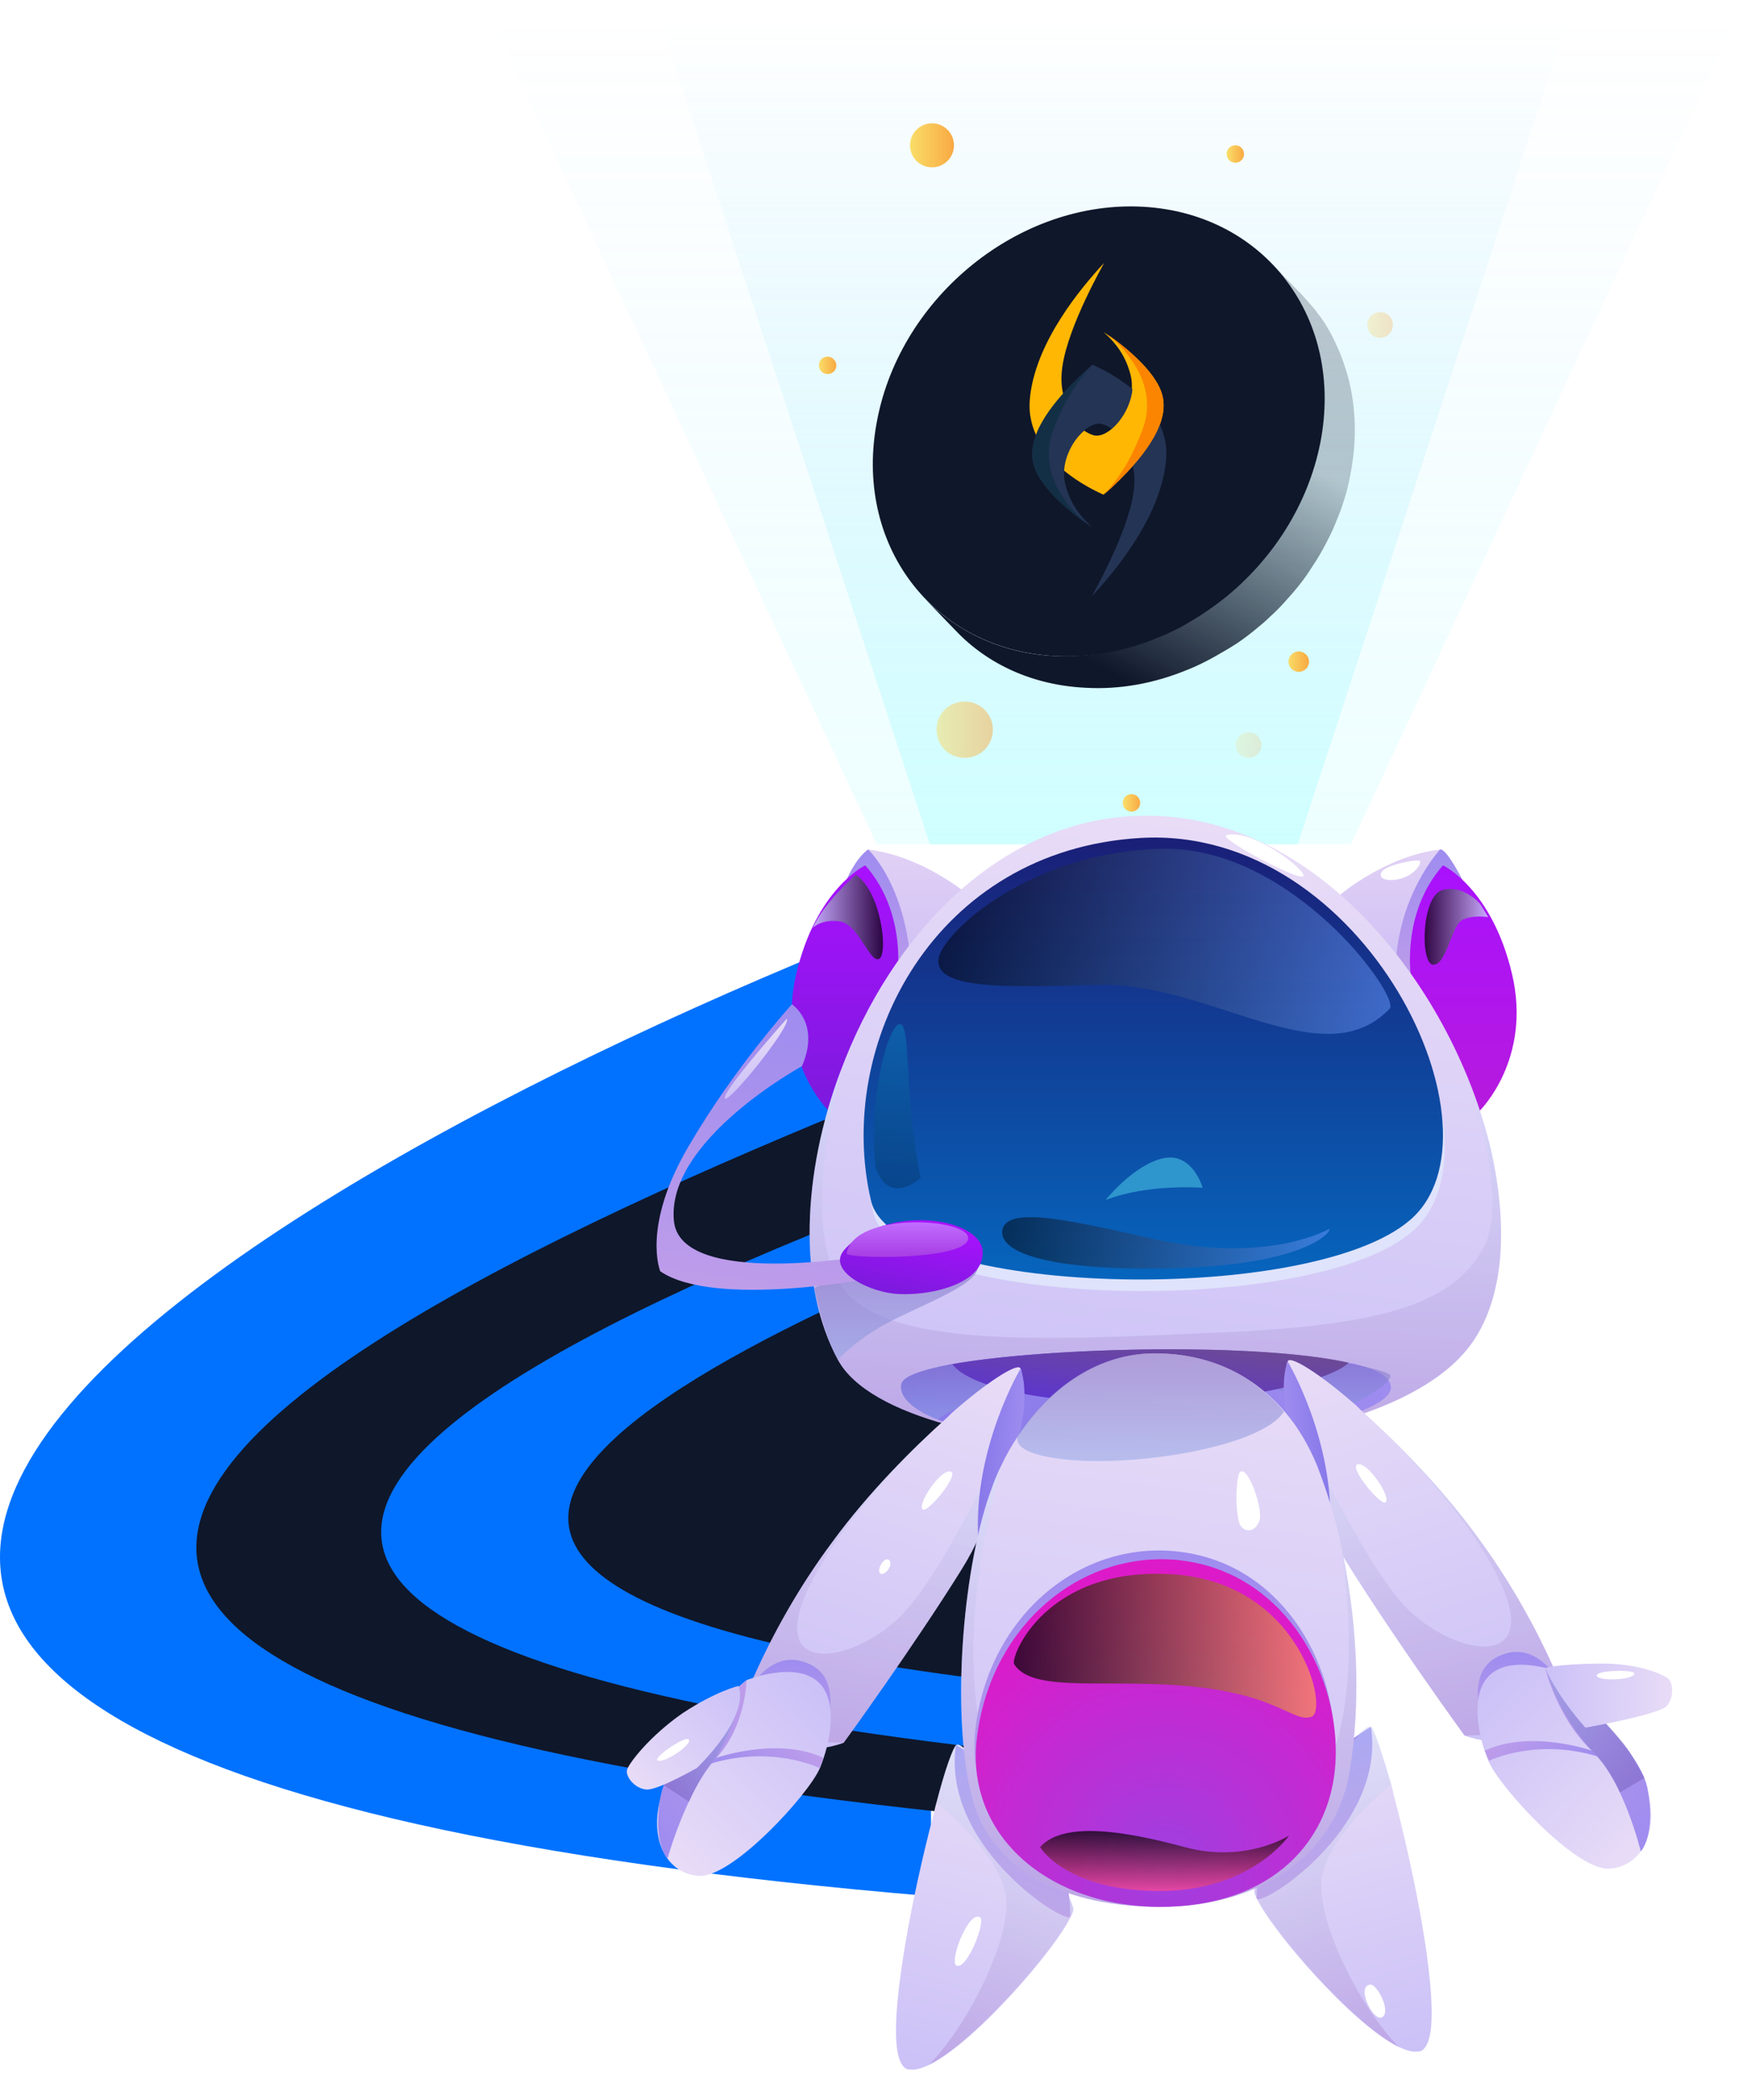 <svg width="565" height="679" viewBox="0 0 565 679" fill="none" xmlns="http://www.w3.org/2000/svg">
<path d="M301.094 294C73.881 381.322 -244.216 567.377 301.094 613.025V294Z" fill="#0172FF"/>
<path d="M363.853 323.885C137.204 408.919 -180.104 546.907 363.853 591.358V323.885Z" fill="#0F172A"/>
<path d="M423.623 341.069C196.974 415.414 -120.333 536.057 423.623 574.921V341.069Z" fill="#0172FF"/>
<path d="M375.807 378.426C230.909 432.581 28.053 520.462 375.807 548.772V378.426Z" fill="#0F172A"/>
<path opacity="0.3" d="M419.703 272.967H300.756L211.256 0H509.037L419.703 272.967Z" fill="url(#paint0_linear_1_98)"/>
<path opacity="0.15" d="M436.908 272.967H283.55L156 0H564.292L436.908 272.967Z" fill="url(#paint1_linear_1_98)"/>
<path d="M436.08 122.256C435.253 119.278 434.26 116.3 433.102 113.488C432.109 111.337 431.117 109.021 429.959 107.036C428.966 105.216 427.808 103.396 426.485 101.742C425.326 100.088 424.003 98.599 422.68 97.11C422.183 96.614 421.687 95.952 421.191 95.455L411.265 85.198C411.761 85.695 412.257 86.356 412.754 86.853C414.077 88.342 415.4 89.831 416.558 91.485C417.882 93.139 419.04 94.959 420.033 96.779C421.191 98.93 422.349 101.08 423.176 103.231C424.334 106.043 425.327 109.021 426.154 111.999C428.635 121.594 428.966 132.016 426.815 143.1C426.319 145.913 425.657 148.56 424.83 151.207C423.838 154.515 422.68 157.659 421.191 160.802C420.033 163.284 418.875 165.6 417.551 167.916C416.393 170.066 415.07 172.052 413.746 174.037C412.423 175.857 411.099 177.676 409.776 179.496C408.452 181.15 406.963 182.805 405.474 184.459C403.985 186.113 402.331 187.602 400.842 189.091C399.188 190.58 397.534 192.069 395.714 193.558C393.894 195.047 391.909 196.536 389.924 197.859C387.607 199.348 385.457 200.837 382.975 201.995C379.997 203.649 377.02 204.973 374.042 206.296C363.62 210.432 352.37 212.583 341.12 212.087C324.081 211.259 309.688 204.311 299.266 193.723L309.192 203.98C319.449 214.734 334.007 221.516 351.046 222.344C362.296 223.005 373.546 220.855 383.968 216.553C386.946 215.395 389.924 213.906 392.901 212.252C395.217 210.929 397.534 209.605 399.85 208.116C401.835 206.793 403.82 205.304 405.64 203.815C407.46 202.326 409.114 201.003 410.768 199.348C412.423 197.859 413.912 196.37 415.4 194.716C416.889 193.062 418.378 191.407 419.702 189.753C421.191 187.933 422.514 186.113 423.672 184.294C424.996 182.308 426.319 180.323 427.477 178.173C428.801 175.857 429.959 173.54 431.117 171.059C432.44 167.916 433.764 164.772 434.756 161.464C435.583 158.817 436.245 156.17 436.741 153.357C438.892 142.439 438.561 131.851 436.08 122.256Z" fill="url(#paint2_linear_1_98)"/>
<path d="M369.576 66.836C409.114 68.987 434.922 103.066 426.981 143.267C419.041 183.302 380.66 214.238 341.121 212.088C301.582 209.937 275.774 175.858 283.715 135.657C291.491 95.622 329.871 64.686 369.576 66.836Z" fill="url(#paint3_linear_1_98)"/>
<path d="M367.921 75.106C402.993 76.925 425.658 107.2 418.71 142.603C411.761 178.006 377.682 205.303 342.775 203.483C307.703 201.663 285.039 171.389 291.987 135.986C298.77 100.583 332.849 73.286 367.921 75.106Z" fill="url(#paint4_linear_1_98)"/>
<path d="M343.485 125.469C343.31 124.215 343.088 121.835 343.612 118.338C345.614 104.928 357.056 85.252 357.056 85.025C353.315 89.05 347.92 95.288 343.175 102.722C338.432 110.153 334.341 118.783 333.214 127.595C332.904 130.01 332.858 132.14 333.214 134.476C333.55 136.68 334.198 138.74 335.074 140.655C336.474 136.974 339.171 132.589 343.829 127.354C343.686 126.72 343.571 126.089 343.485 125.469Z" fill="#FFB703"/>
<path d="M375.054 137.386C373.653 141.057 370.954 145.43 366.293 150.65C363.759 153.486 360.648 156.572 356.851 159.929C354.289 158.761 348.932 156.143 343.915 151.979C344.408 146.851 347.359 141.865 350.636 139.213C351.453 139.79 352.329 140.251 353.262 140.574C353.733 140.734 353.967 140.774 354.037 140.786C355.655 141.047 357.51 140.295 359.268 138.873C362.545 136.223 365.497 131.237 365.991 126.107C366.057 125.424 366.078 124.736 366.051 124.051C365.975 122.111 365.524 120.684 365.085 119.317C363.121 113.237 359.218 109.351 356.855 107.365C356.863 107.369 356.869 107.375 356.877 107.379C357.616 107.854 373.173 117.884 375.872 127.644C376.571 130.177 376.591 133.36 375.054 137.386Z" fill="#FFB703"/>
<path d="M366.255 125.825C365.761 130.956 362.809 135.94 359.532 138.591C358.714 138.014 357.838 137.553 356.906 137.23C356.437 137.07 356.201 137.028 356.132 137.018C354.515 136.757 352.66 137.509 350.9 138.932C347.623 141.583 344.673 146.57 344.179 151.698C344.113 152.381 344.093 153.069 344.119 153.754C344.196 155.694 344.647 157.121 345.086 158.488C346.965 164.304 350.614 168.112 352.997 170.17C353.089 170.252 353.182 170.328 353.271 170.402C353.285 170.416 353.301 170.428 353.315 170.44C353.309 170.436 353.291 170.424 353.262 170.406C352.223 169.737 336.967 159.815 334.299 150.161C333.598 147.63 333.578 144.447 335.116 140.421C336.518 136.749 339.217 132.376 343.879 127.156C346.359 124.378 349.394 121.362 353.085 118.085C353.162 118.015 353.24 117.947 353.319 117.877C355.881 119.041 361.236 121.66 366.255 125.825Z" fill="#243455"/>
<path d="M376.956 150.212C377.264 147.797 377.313 145.667 376.956 143.331C376.62 141.127 375.972 139.067 375.097 137.152C373.696 140.833 371 145.218 366.343 150.453C366.484 151.086 366.599 151.717 366.685 152.338C366.858 153.592 367.082 155.972 366.558 159.469C364.556 172.879 353.114 192.555 353.114 192.782C356.855 188.757 362.25 182.519 366.995 175.085C371.738 167.654 375.829 159.024 376.956 150.212Z" fill="#243455"/>
<path d="M375.068 137.379C373.681 141.051 371.01 145.425 366.398 150.648C363.891 153.484 360.812 156.571 357.055 159.929C362.454 153.959 365.507 148.246 367.233 144.341C369.551 139.093 371.231 135.288 370.954 129.99C370.552 122.332 366.329 116.823 364.517 114.462C361.884 111.032 359.074 108.756 357.079 107.365C357.81 107.84 373.204 117.874 375.875 127.636C376.568 130.168 376.588 133.351 375.068 137.379Z" fill="#FB8500"/>
<path d="M353.114 170.423C353.1 170.427 353.084 170.433 353.07 170.437C353.066 170.439 353.066 170.441 353.062 170.441C352.034 169.775 336.935 159.889 334.294 150.272C333.6 147.75 333.58 144.579 335.103 140.568C336.491 136.91 339.161 132.554 343.776 127.352C346.229 124.585 349.233 121.58 352.887 118.316C347.631 124.166 344.641 129.75 342.941 133.584C340.62 138.811 338.94 142.601 339.219 147.876C339.622 155.505 343.845 160.989 345.655 163.341C348.161 166.596 350.83 168.806 352.801 170.206C352.907 170.28 353.012 170.352 353.114 170.423Z" fill="#132F45"/>
<path d="M301.417 54.096C305.346 54.096 308.531 50.911 308.531 46.983C308.531 43.054 305.346 39.869 301.417 39.869C297.489 39.869 294.304 43.054 294.304 46.983C294.304 50.911 297.489 54.096 301.417 54.096Z" fill="url(#paint5_linear_1_98)"/>
<path opacity="0.5" d="M321.104 235.907C321.104 240.87 317.134 245.006 312.005 245.006C306.877 245.006 302.906 241.035 302.906 235.907C302.906 230.779 306.877 226.808 312.005 226.808C317.134 226.808 321.104 230.944 321.104 235.907Z" fill="url(#paint6_linear_1_98)"/>
<path d="M423.341 213.905C423.341 215.725 421.852 217.214 420.033 217.214C418.213 217.214 416.724 215.725 416.724 213.905C416.724 212.085 418.213 210.596 420.033 210.596C421.852 210.596 423.341 212.085 423.341 213.905Z" fill="url(#paint7_linear_1_98)"/>
<path d="M368.749 259.565C368.749 261.054 367.591 262.377 365.936 262.377C364.447 262.377 363.124 261.219 363.124 259.565C363.124 257.911 364.282 256.753 365.936 256.753C367.591 256.753 368.749 258.076 368.749 259.565Z" fill="url(#paint8_linear_1_98)"/>
<path d="M270.481 118.121C270.481 119.61 269.323 120.934 267.668 120.934C266.179 120.934 264.856 119.776 264.856 118.121C264.856 116.467 266.014 115.309 267.668 115.309C269.157 115.309 270.481 116.632 270.481 118.121Z" fill="url(#paint9_linear_1_98)"/>
<path d="M402.332 49.794C402.332 51.283 401.174 52.606 399.52 52.606C398.031 52.606 396.707 51.448 396.707 49.794C396.707 48.305 397.865 46.982 399.52 46.982C401.174 46.982 402.332 48.305 402.332 49.794Z" fill="url(#paint10_linear_1_98)"/>
<path opacity="0.2" d="M403.821 245.008C406.105 245.008 407.957 243.156 407.957 240.872C407.957 238.588 406.105 236.736 403.821 236.736C401.537 236.736 399.685 238.588 399.685 240.872C399.685 243.156 401.537 245.008 403.821 245.008Z" fill="url(#paint11_linear_1_98)"/>
<path opacity="0.3" d="M450.473 105.051C450.473 107.367 448.653 109.187 446.337 109.187C444.021 109.187 442.201 107.367 442.201 105.051C442.201 102.735 444.021 100.915 446.337 100.915C448.653 100.915 450.473 102.735 450.473 105.051Z" fill="url(#paint12_linear_1_98)"/>
<g filter="url(#filter0_d_1_98)">
<path d="M439.513 562.496C439.978 563.892 440.211 565.521 440.676 567.15C446.958 591.118 454.171 626.954 452.31 641.846C451.844 645.337 450.914 647.664 449.285 648.594C448.82 648.827 448.354 648.827 447.889 648.827C446.26 649.06 444.166 648.362 441.607 647.198C426.716 639.752 400.657 609.501 396.004 599.262C395.306 598.099 395.073 596.935 395.306 596.47C397.865 586.231 429.275 541.553 432.998 543.88C433.929 544.578 436.488 552.025 439.513 562.496Z" fill="url(#paint13_linear_1_98)"/>
<path d="M396.003 599.262C396.003 602.985 437.883 577.388 432.997 543.88C432.997 543.88 396.003 564.357 396.003 599.262Z" fill="url(#paint14_linear_1_98)"/>
<path opacity="0.3" d="M439.512 562.496C439.512 562.496 417.874 579.716 416.943 593.91C416.012 607.872 429.507 634.633 441.839 647.198C426.948 639.752 400.889 609.501 396.236 599.262C395.538 598.099 395.305 596.935 395.538 596.47C398.097 586.231 429.507 541.553 433.23 543.88C433.928 544.578 436.487 552.025 439.512 562.496Z" fill="url(#paint15_linear_1_98)"/>
<path d="M292.464 568.312C291.998 569.708 291.766 571.337 291.3 572.966C285.018 596.934 277.805 632.769 279.667 647.662C280.132 651.152 281.063 653.479 282.692 654.41C283.157 654.643 283.622 654.643 284.088 654.643C285.716 654.876 287.81 654.177 290.37 653.014C305.26 645.568 331.319 615.317 335.973 605.078C336.671 603.915 336.904 602.751 336.671 602.286C334.111 592.047 302.701 547.369 298.978 549.696C297.815 550.394 295.256 557.608 292.464 568.312Z" fill="url(#paint16_linear_1_98)"/>
<path d="M335.742 605.079C335.742 608.802 293.862 583.205 298.748 549.697C298.748 549.697 335.742 570.174 335.742 605.079Z" fill="url(#paint17_linear_1_98)"/>
<path d="M306.659 605.545C308.288 606.941 302.704 621.601 299.213 621.136C295.956 620.903 302.936 602.52 306.659 605.545Z" fill="white"/>
<path d="M432.765 627.185C434.859 626.953 439.512 635.562 436.72 637.657C433.928 639.751 427.879 627.651 432.765 627.185Z" fill="white"/>
<path opacity="0.3" d="M292.467 568.312C292.467 568.312 314.105 585.531 315.036 599.726C315.966 613.688 302.471 640.448 290.14 653.014C305.031 645.568 331.09 615.317 335.743 605.078C336.441 603.915 336.674 602.751 336.441 602.286C333.882 592.047 302.471 547.369 298.749 549.696C297.818 550.394 295.259 557.608 292.467 568.312Z" fill="url(#paint18_linear_1_98)"/>
<path d="M302.704 274.881C302.704 274.881 288.046 262.315 270.363 260.221C270.363 260.221 265.012 262.781 258.497 282.56C252.215 302.107 263.848 340.967 263.848 340.967L302.704 274.881Z" fill="url(#paint19_linear_1_98)"/>
<path d="M263.382 269.994C263.382 269.994 266.174 263.246 270.362 260.221C270.362 260.221 285.02 273.717 284.322 306.063L280.134 310.484L263.382 269.994Z" fill="url(#paint20_linear_1_98)"/>
<path d="M422.994 274.881C422.994 274.881 437.652 262.315 455.335 260.221C455.335 260.221 460.687 262.781 467.201 282.56C473.484 302.107 461.85 340.967 461.85 340.967L422.994 274.881Z" fill="url(#paint21_linear_1_98)"/>
<path d="M455.335 260.219C455.335 260.219 440.91 275.577 440.91 300.476L446.494 303.967L462.781 270.458C462.781 270.458 457.429 259.754 455.335 260.219Z" fill="url(#paint22_linear_1_98)"/>
<path d="M446.026 302.34C446.026 302.34 442.304 281.165 456.264 265.341C456.264 265.341 472.085 272.787 478.6 300.479C485.115 328.17 468.13 344.691 468.13 344.691L446.026 302.34Z" fill="url(#paint23_linear_1_98)"/>
<path d="M279.67 302.34C279.67 302.34 283.393 281.165 269.432 265.341C269.432 265.341 253.611 272.787 247.096 300.479C240.581 328.17 257.566 344.691 257.566 344.691L279.67 302.34Z" fill="url(#paint24_linear_1_98)"/>
<path d="M465.571 419.852C432.997 465.461 280.366 461.97 260.589 425.204C247.559 401.236 248.955 364.935 261.519 331.659C277.806 287.912 313.405 249.284 360.404 249.284C415.779 249.284 458.358 304.433 471.155 354.696C477.437 380.293 476.506 404.494 465.571 419.852Z" fill="url(#paint25_linear_1_98)"/>
<path d="M271.99 377.499C279.202 408.448 413.453 411.938 446.259 383.782C479.066 355.625 431.834 255.798 359.008 260.219C292.697 264.175 260.123 326.771 271.99 377.499Z" fill="#DFE3FB"/>
<path d="M271.292 373.778C278.505 404.727 412.756 408.217 445.562 380.061C478.601 351.904 431.136 252.077 358.311 256.498C292 260.454 259.426 323.05 271.292 373.778Z" fill="url(#paint26_linear_1_98)"/>
<path opacity="0.3" d="M465.571 419.852C432.997 465.461 280.366 461.97 260.589 425.204C247.559 401.236 248.955 364.935 261.519 331.659C261.054 333.521 248.257 380.293 261.287 400.77C274.549 421.713 327.365 418.921 384.136 416.361C440.908 414.034 459.521 405.657 469.061 389.601C476.506 377.035 469.061 349.344 465.571 337.942L471.155 354.463C477.437 380.293 476.506 404.494 465.571 419.852Z" fill="url(#paint27_linear_1_98)"/>
<path d="M360.405 453.362C328.762 453.362 305.728 449.872 292.931 444.519C284.555 441.262 280.367 437.073 281.065 433.117C281.53 430.558 287.58 428.463 297.352 426.602C326.203 421.482 385.766 419.853 417.875 424.74C420.667 425.205 423.226 425.671 425.553 426.136C426.018 426.136 426.483 426.369 426.949 426.369H427.181C432.765 427.765 436.721 429.394 438.349 431.488C438.815 431.954 439.047 432.419 439.28 433.117C442.77 443.356 389.256 453.362 360.405 453.362Z" fill="url(#paint28_linear_1_98)"/>
<path opacity="0.5" d="M439.28 430.558C439.28 430.79 439.047 431.256 438.815 431.488C435.79 435.91 422.993 441.494 422.993 441.494C422.993 441.494 374.598 421.715 335.277 430.558C295.956 439.4 292.931 444.519 292.931 444.519C284.555 441.262 280.367 437.073 281.065 433.117C281.53 430.558 287.58 428.463 297.352 426.602C326.203 421.482 385.766 419.853 417.875 424.74C421.132 425.438 424.389 425.904 426.949 426.602H427.181C435.092 428.231 439.745 429.627 439.28 430.558Z" fill="url(#paint29_linear_1_98)"/>
<path d="M425.786 426.135C418.34 433.348 382.277 439.399 361.802 439.399C325.04 439.399 302.704 433.581 297.585 426.6C328.995 421.015 396.702 419.619 425.786 426.135Z" fill="url(#paint30_linear_1_98)"/>
<path opacity="0.5" d="M260.59 425.202C260.59 425.202 267.104 417.756 279.669 411.706C292.233 405.656 303.866 401.002 305.728 396.115C307.589 391.228 271.06 394.021 271.06 394.021L252.912 401.933C252.912 401.7 255.704 416.36 260.59 425.202Z" fill="url(#paint31_linear_1_98)"/>
<path d="M245.7 310.251C245.7 310.251 255.006 316.301 248.957 330.263C248.957 330.263 204.982 354.231 207.542 380.293C209.636 402.167 270.362 391.463 270.362 391.463L272.456 398.677C272.456 398.677 220.804 408.683 203.121 396.582C203.121 396.582 197.072 382.155 212.195 356.326C227.086 330.729 245.7 310.251 245.7 310.251Z" fill="url(#paint32_linear_1_98)"/>
<path d="M262.684 389.601C257.1 395.884 268.966 402.632 278.506 403.795C289.441 404.959 308.52 400.77 307.357 389.834C306.193 378.897 275.714 374.941 262.684 389.601Z" fill="url(#paint33_linear_1_98)"/>
<path opacity="0.5" d="M293.162 295.359C291.533 305.365 313.869 304.9 344.349 303.969C380.878 302.806 417.64 334.22 439.046 311.648C442.536 307.925 407.635 259.058 365.289 259.989C322.943 260.92 294.79 286.75 293.162 295.359Z" fill="url(#paint34_linear_1_98)"/>
<path opacity="0.5" d="M313.87 382.854C312.009 390.067 327.132 396.118 364.592 395.652C412.057 395.187 420.433 383.552 419.502 382.854C419.502 382.854 399.725 394.489 362.731 386.112C338.3 380.76 315.964 375.175 313.87 382.854Z" fill="url(#paint35_linear_1_98)"/>
<path opacity="0.3" d="M465.107 337.245L463.943 333.987C464.176 334.452 464.641 335.616 465.107 337.245Z" fill="url(#paint36_linear_1_98)"/>
<path d="M386.231 255.564C382.973 256.263 409.963 270.69 411.126 268.828C412.29 267.199 395.072 253.47 386.231 255.564Z" fill="white"/>
<path d="M437.883 266.269C435.091 267.665 435.323 270.69 440.908 269.992C446.492 269.294 449.516 264.873 448.818 263.942C448.353 263.244 440.908 264.64 437.883 266.269Z" fill="white"/>
<path d="M263.381 390.765C263.149 392.627 301.772 393.092 302.702 386.111C303.633 379.363 265.941 377.036 263.381 390.765Z" fill="url(#paint37_linear_1_98)"/>
<path opacity="0.2" d="M272.922 363.54C272.922 363.54 271.293 353.068 273.155 338.873C275.016 324.679 278.739 315.604 281.065 316.767C283.392 318.163 282.927 331.893 284.323 345.622C285.253 356.326 287.347 366.332 287.347 366.332C287.347 366.332 277.575 375.64 272.922 363.54Z" fill="url(#paint38_linear_1_98)"/>
<path opacity="0.72" d="M468.364 277.907C468.364 277.907 463.245 271.624 456.265 273.253C449.285 274.882 448.82 296.988 453.008 297.454C457.196 297.919 459.057 285.353 462.082 283.259C465.339 281.165 470.923 282.096 470.923 282.096L468.364 277.907Z" fill="url(#paint39_linear_1_98)"/>
<path opacity="0.72" d="M252.446 285.584C252.446 285.584 255.238 282.559 261.288 283.49C267.337 284.421 270.827 296.987 273.852 295.59C276.877 294.427 274.783 274.182 266.406 268.365C266.406 268.365 255.936 277.44 252.446 285.584Z" fill="url(#paint40_linear_1_98)"/>
<path d="M244.07 314.904C244.07 314.904 222.664 338.872 224.06 340.734C225.223 342.363 245.466 317.464 244.07 314.904Z" fill="url(#paint41_linear_1_98)"/>
<path d="M318.291 444.751C315.499 458.48 309.915 478.027 300.608 492.919C285.252 517.586 263.148 548.069 262.45 549C251.747 552.956 240.579 550.396 233.599 548.069C229.411 546.673 226.619 545.044 226.619 545.044C226.619 545.044 235.693 515.026 258.96 483.844C270.593 468.021 284.554 454.059 295.954 443.82C295.954 443.82 295.954 443.82 296.187 443.587C296.42 443.355 296.42 443.355 296.652 443.122L296.885 442.889L297.118 442.657L297.35 442.424C308.984 432.185 318.058 426.6 319.454 427.764C320.617 428.695 320.152 435.443 318.291 444.751Z" fill="url(#paint42_linear_1_98)"/>
<path opacity="0.3" d="M318.291 444.75C315.499 458.479 309.915 478.026 300.608 492.918C285.252 517.585 263.148 548.068 262.45 548.999L233.599 548.068C229.411 546.672 226.619 545.043 226.619 545.043C226.619 545.043 235.693 515.025 258.96 483.843C270.593 468.02 284.554 454.058 295.954 443.819C289.44 449.869 261.287 475.931 250.351 500.598C238.02 528.754 267.569 522.704 282.227 506.648C296.885 490.591 317.825 444.284 317.825 444.284L318.291 444.75Z" fill="url(#paint43_linear_1_98)"/>
<path d="M288.045 473.606C285.951 472.442 293.397 460.807 296.887 461.273C300.377 461.738 289.674 474.769 288.045 473.606Z" fill="white"/>
<path d="M277.11 489.893C275.482 488.729 272.922 493.151 274.318 494.314C275.714 495.245 278.739 491.289 277.11 489.893Z" fill="white"/>
<path d="M231.505 532.478C231.505 532.478 238.95 517.585 251.515 523.635C264.079 529.453 255.005 549.93 255.005 549.93C255.005 549.93 238.252 557.609 226.619 545.509C226.619 545.276 228.248 539.924 231.505 532.478Z" fill="url(#paint44_linear_1_98)"/>
<path d="M231.04 528.754C231.04 528.754 247.094 522.238 254.54 529.685C260.589 535.735 258.262 548.766 254.772 557.143C251.282 565.52 226.852 592.281 215.916 592.048C204.981 591.583 199.164 579.715 203.585 565.753C203.585 565.753 219.174 538.062 231.04 528.754Z" fill="url(#paint45_linear_1_98)"/>
<path d="M231.04 528.756C231.04 528.756 230.807 543.649 221.268 553.888C211.728 564.126 205.446 586.465 205.446 586.465C205.446 586.465 200.328 580.881 203.352 565.755C206.61 550.63 231.04 528.756 231.04 528.756Z" fill="url(#paint46_linear_1_98)"/>
<path opacity="0.5" d="M204.282 562.727L212.426 568.079C212.426 568.079 215.45 560.866 219.638 555.746C223.826 550.627 227.316 540.621 227.316 540.621L204.282 562.727Z" fill="url(#paint47_linear_1_98)"/>
<path d="M228.481 530.616C228.481 530.616 221.268 532.245 210.333 539.458C199.63 546.905 193.115 555.514 192.417 557.609C191.719 559.936 194.976 563.892 198.699 564.124C202.422 564.357 214.986 557.143 214.986 557.143C214.986 557.143 231.971 541.087 228.481 530.616Z" fill="url(#paint48_linear_1_98)"/>
<path d="M221.269 553.885C221.269 553.885 241.046 546.904 255.936 553.885L254.54 557.142C254.54 557.142 239.417 549.696 219.407 555.746L221.269 553.885Z" fill="url(#paint49_linear_1_98)"/>
<path d="M202.189 554.584C201.258 553.421 211.961 546.207 212.426 548.068C213.124 549.93 203.585 556.213 202.189 554.584Z" fill="white"/>
<path d="M319.687 427.995C319.687 427.995 304.331 453.592 305.96 482.912C306.193 482.912 325.969 447.077 319.687 427.995Z" fill="url(#paint50_linear_1_98)"/>
<path d="M407.404 442.424C410.196 456.154 415.78 475.7 425.087 490.593C440.443 515.259 462.547 545.743 463.245 546.673C473.948 550.629 485.116 548.07 492.096 545.743C496.284 544.346 499.076 542.718 499.076 542.718C499.076 542.718 490.002 512.699 466.735 481.518C455.101 465.694 441.141 451.732 429.74 441.494C429.74 441.494 429.741 441.494 429.508 441.261C429.275 441.028 429.275 441.028 429.042 440.796L428.81 440.563L428.577 440.33L428.344 440.097C416.711 429.859 407.637 424.274 406.241 425.437C405.078 426.368 405.543 433.117 407.404 442.424Z" fill="url(#paint51_linear_1_98)"/>
<path opacity="0.3" d="M407.404 442.422C410.196 456.151 415.78 475.698 425.087 490.59C440.443 515.256 462.546 545.74 463.244 546.671L492.096 545.74C496.284 544.344 499.076 542.715 499.076 542.715C499.076 542.715 490.001 512.697 466.735 481.515C455.101 465.692 441.141 451.73 429.74 441.491C436.255 447.541 464.408 473.603 475.343 498.269C487.675 526.426 458.126 520.376 443.468 504.32C428.809 488.263 407.869 441.956 407.869 441.956L407.404 442.422Z" fill="url(#paint52_linear_1_98)"/>
<path d="M437.651 471.278C439.745 470.114 432.3 458.479 428.809 458.945C425.319 459.41 436.022 472.441 437.651 471.278Z" fill="white"/>
<path d="M494.188 529.919C494.188 529.919 486.742 515.027 474.178 521.077C461.614 526.894 470.688 547.372 470.688 547.372C470.688 547.372 487.44 555.051 499.074 542.95C499.074 542.95 497.445 537.598 494.188 529.919Z" fill="url(#paint53_linear_1_98)"/>
<path d="M494.655 526.426C494.655 526.426 478.6 519.91 471.155 527.357C465.105 533.407 467.432 546.438 470.922 554.815C474.412 563.192 498.843 589.953 509.778 589.72C520.714 589.254 526.53 577.387 522.11 563.425C522.11 563.425 506.521 535.734 494.655 526.426Z" fill="url(#paint54_linear_1_98)"/>
<path d="M489.304 524.797C489.304 524.797 493.027 540.853 504.427 551.557C514.665 561.098 520.249 584.135 520.249 584.135C520.249 584.135 525.368 578.55 522.343 563.425C519.086 548.299 489.304 524.797 489.304 524.797Z" fill="url(#paint55_linear_1_98)"/>
<path opacity="0.5" d="M521.411 560.4L513.501 565.054C513.501 565.054 510.476 558.073 506.055 553.419C492.328 538.991 489.536 524.797 489.536 524.797L508.149 541.784C508.149 541.784 512.803 546.671 516.06 551.092C517.689 553.419 521.411 560.4 521.411 560.4Z" fill="url(#paint56_linear_1_98)"/>
<path d="M489.304 524.799C489.304 524.799 493.027 523.636 506.289 523.403C519.784 523.17 526.996 526.893 528.858 528.057C530.719 529.22 531.184 534.34 528.625 537.132C526.066 539.925 502.333 544.113 502.333 544.113C502.333 544.113 493.725 534.805 489.304 524.799Z" fill="url(#paint57_linear_1_98)"/>
<path d="M504.425 551.56C504.425 551.56 484.648 544.579 469.757 551.56L471.153 554.817C471.153 554.817 486.277 547.371 506.287 553.421L504.425 551.56Z" fill="url(#paint58_linear_1_98)"/>
<path d="M518.155 526.66C518.387 525.263 505.358 525.496 506.056 527.358C506.521 529.219 517.922 528.754 518.155 526.66Z" fill="white"/>
<path d="M406.008 425.667C406.008 425.667 421.364 451.264 419.736 480.584C419.503 480.584 399.726 444.516 406.008 425.667Z" fill="url(#paint59_linear_1_98)"/>
<path d="M347.142 373.543C347.142 373.543 356.216 362.141 365.755 360.047C375.295 357.953 378.552 369.588 378.552 369.588C378.552 369.588 360.869 368.191 347.142 373.543Z" fill="#2F95CD"/>
<path d="M426.019 558.539C421.598 584.601 398.098 602.054 364.594 602.054C335.278 602.054 310.615 591.117 304.1 567.149C297.585 543.181 300.144 498.736 308.753 471.277C310.149 467.089 311.545 463.133 313.407 459.41C315.035 455.919 316.897 452.661 318.991 449.636C329.693 433.58 345.282 423.109 362.965 423.109C381.346 423.109 395.306 430.555 405.078 441.957C409.499 447.077 412.989 453.127 415.549 459.41C418.341 466.623 420.9 474.535 422.761 482.447V482.679C428.578 507.811 429.974 535.269 426.019 558.539Z" fill="url(#paint60_linear_1_98)"/>
<path opacity="0.3" d="M426.019 558.541C421.598 584.603 398.098 602.056 364.594 602.056C335.278 602.056 310.615 591.119 304.1 567.151C297.585 543.183 300.144 498.737 308.753 471.279C310.149 467.09 311.545 463.135 313.407 459.411C313.407 459.411 295.724 518.051 309.917 555.516C324.109 592.98 389.955 592.05 412.291 567.151C433.464 543.648 423.692 488.033 422.761 482.681C428.578 507.813 429.974 535.271 426.019 558.541Z" fill="url(#paint61_linear_1_98)"/>
<path d="M305.262 542.947C310.148 507.81 338.534 484.074 369.712 487.099C403.449 490.357 421.597 522.47 421.132 550.161C420.666 577.852 400.424 599.26 364.36 599.26C328.064 599.26 300.609 575.99 305.262 542.947Z" fill="url(#paint62_linear_1_98)"/>
<path d="M305.726 545.974C310.612 510.837 338.998 487.102 370.176 489.894C403.913 493.152 422.061 525.264 421.596 552.955C421.13 580.646 400.888 602.055 364.824 602.055C328.76 602.055 300.84 578.785 305.726 545.974Z" fill="url(#paint63_radial_1_98)"/>
<path opacity="0.5" d="M404.843 441.957C397.631 453.127 358.31 459.642 335.508 457.548C315.731 455.686 318.756 450.334 318.756 449.636C329.459 433.58 345.047 423.109 362.73 423.109C381.344 423.109 395.304 430.555 404.843 441.957Z" fill="url(#paint64_linear_1_98)"/>
<path d="M390.884 461.272C389.023 461.971 389.023 476.631 390.884 478.958C392.746 481.285 395.77 480.586 396.934 477.096C398.097 473.838 393.676 460.342 390.884 461.272Z" fill="white"/>
<path opacity="0.72" d="M317.593 523.636C323.642 533.176 348.073 528.057 375.528 530.849C402.983 533.642 407.869 542.484 413.686 540.623C419.502 538.761 410.428 497.341 369.013 494.548C327.83 491.756 316.197 521.309 317.593 523.636Z" fill="url(#paint65_linear_1_98)"/>
<path opacity="0.72" d="M325.969 582.74C325.969 582.74 334.112 596.702 364.127 596.934C394.141 597.167 406.473 579.017 406.473 579.017C406.473 579.017 392.512 588.092 372.736 582.74C352.959 577.388 333.414 574.363 325.969 582.74Z" fill="url(#paint66_linear_1_98)"/>
</g>
<defs>
<filter id="filter0_d_1_98" x="192.322" y="249.284" width="358.095" height="429.424" filterUnits="userSpaceOnUse" color-interpolation-filters="sRGB">
<feFlood flood-opacity="0" result="BackgroundImageFix"/>
<feColorMatrix in="SourceAlpha" type="matrix" values="0 0 0 0 0 0 0 0 0 0 0 0 0 0 0 0 0 0 127 0" result="hardAlpha"/>
<feOffset dx="10.409" dy="14.412"/>
<feGaussianBlur stdDeviation="4.804"/>
<feComposite in2="hardAlpha" operator="out"/>
<feColorMatrix type="matrix" values="0 0 0 0 0 0 0 0 0 0 0 0 0 0 0 0 0 0 0.25 0"/>
<feBlend mode="normal" in2="BackgroundImageFix" result="effect1_dropShadow_1_98"/>
<feBlend mode="normal" in="SourceGraphic" in2="effect1_dropShadow_1_98" result="shape"/>
</filter>
<linearGradient id="paint0_linear_1_98" x1="360.181" y1="272.957" x2="360.181" y2="5.689" gradientUnits="userSpaceOnUse">
<stop stop-color="#8AFFFF"/>
<stop offset="1" stop-color="#79D3FD" stop-opacity="0"/>
</linearGradient>
<linearGradient id="paint1_linear_1_98" x1="360.181" y1="272.957" x2="360.181" y2="5.689" gradientUnits="userSpaceOnUse">
<stop stop-color="#8AFFFF"/>
<stop offset="1" stop-color="#79D3FD" stop-opacity="0"/>
</linearGradient>
<linearGradient id="paint2_linear_1_98" x1="391.733" y1="132.996" x2="349.377" y2="211.973" gradientUnits="userSpaceOnUse">
<stop stop-color="#0F172A" stop-opacity="0.23"/>
<stop offset="1" stop-color="#0F172A"/>
</linearGradient>
<linearGradient id="paint3_linear_1_98" x1="282.182" y1="139.407" x2="428.32" y2="139.407" gradientUnits="userSpaceOnUse">
<stop stop-color="#0F172A"/>
<stop offset="1" stop-color="#0F172A"/>
</linearGradient>
<linearGradient id="paint4_linear_1_98" x1="290.611" y1="139.405" x2="419.891" y2="139.405" gradientUnits="userSpaceOnUse">
<stop stop-color="#0F172A" stop-opacity="0.31"/>
<stop offset="1" stop-color="#0F172A"/>
</linearGradient>
<linearGradient id="paint5_linear_1_98" x1="294.438" y1="46.998" x2="308.562" y2="46.998" gradientUnits="userSpaceOnUse">
<stop stop-color="#F9DD68"/>
<stop offset="1" stop-color="#F9A942"/>
</linearGradient>
<linearGradient id="paint6_linear_1_98" x1="303.005" y1="235.885" x2="321.101" y2="235.885" gradientUnits="userSpaceOnUse">
<stop stop-color="#F9DD68"/>
<stop offset="1" stop-color="#F9A942"/>
</linearGradient>
<linearGradient id="paint7_linear_1_98" x1="416.523" y1="213.904" x2="423.259" y2="213.904" gradientUnits="userSpaceOnUse">
<stop stop-color="#F9DD68"/>
<stop offset="1" stop-color="#F9A942"/>
</linearGradient>
<linearGradient id="paint8_linear_1_98" x1="363.352" y1="259.511" x2="368.825" y2="259.511" gradientUnits="userSpaceOnUse">
<stop stop-color="#F9DD68"/>
<stop offset="1" stop-color="#F9A942"/>
</linearGradient>
<linearGradient id="paint9_linear_1_98" x1="264.929" y1="118.098" x2="270.403" y2="118.098" gradientUnits="userSpaceOnUse">
<stop stop-color="#F9DD68"/>
<stop offset="1" stop-color="#F9A942"/>
</linearGradient>
<linearGradient id="paint10_linear_1_98" x1="396.909" y1="49.734" x2="402.382" y2="49.734" gradientUnits="userSpaceOnUse">
<stop stop-color="#F9DD68"/>
<stop offset="1" stop-color="#F9A942"/>
</linearGradient>
<linearGradient id="paint11_linear_1_98" x1="399.645" y1="240.793" x2="407.928" y2="240.793" gradientUnits="userSpaceOnUse">
<stop stop-color="#F9DD68"/>
<stop offset="1" stop-color="#F9A942"/>
</linearGradient>
<linearGradient id="paint12_linear_1_98" x1="442.223" y1="105.088" x2="450.505" y2="105.088" gradientUnits="userSpaceOnUse">
<stop stop-color="#F9DD68"/>
<stop offset="1" stop-color="#F9A942"/>
</linearGradient>
<linearGradient id="paint13_linear_1_98" x1="436.752" y1="651.986" x2="409.378" y2="550.111" gradientUnits="userSpaceOnUse">
<stop stop-color="#CBC1F7"/>
<stop offset="1" stop-color="#E8DCF7"/>
</linearGradient>
<linearGradient id="paint14_linear_1_98" x1="421.881" y1="589.606" x2="407.509" y2="554.388" gradientUnits="userSpaceOnUse">
<stop stop-color="#BE9DEA"/>
<stop offset="1" stop-color="#9E8CEF"/>
</linearGradient>
<linearGradient id="paint15_linear_1_98" x1="445.035" y1="645.934" x2="407.542" y2="554.059" gradientUnits="userSpaceOnUse">
<stop stop-color="#9D68C2"/>
<stop offset="1" stop-color="#CCEDFF"/>
</linearGradient>
<linearGradient id="paint16_linear_1_98" x1="295.05" y1="657.72" x2="322.424" y2="555.846" gradientUnits="userSpaceOnUse">
<stop stop-color="#CBC1F7"/>
<stop offset="1" stop-color="#E8DCF7"/>
</linearGradient>
<linearGradient id="paint17_linear_1_98" x1="309.923" y1="595.341" x2="324.295" y2="560.124" gradientUnits="userSpaceOnUse">
<stop stop-color="#BE9DEA"/>
<stop offset="1" stop-color="#9E8CEF"/>
</linearGradient>
<linearGradient id="paint18_linear_1_98" x1="286.77" y1="651.669" x2="324.263" y2="559.793" gradientUnits="userSpaceOnUse">
<stop stop-color="#9D68C2"/>
<stop offset="1" stop-color="#CCEDFF"/>
</linearGradient>
<linearGradient id="paint19_linear_1_98" x1="279.65" y1="340.818" x2="279.65" y2="260.129" gradientUnits="userSpaceOnUse">
<stop stop-color="#B9ACF4"/>
<stop offset="1" stop-color="#E1D1F5"/>
</linearGradient>
<linearGradient id="paint20_linear_1_98" x1="273.873" y1="310.335" x2="273.873" y2="260.129" gradientUnits="userSpaceOnUse">
<stop stop-color="#BE9DEA"/>
<stop offset="1" stop-color="#9E8CEF"/>
</linearGradient>
<linearGradient id="paint21_linear_1_98" x1="446.063" y1="340.818" x2="446.063" y2="260.129" gradientUnits="userSpaceOnUse">
<stop stop-color="#B9ACF4"/>
<stop offset="1" stop-color="#E1D1F5"/>
</linearGradient>
<linearGradient id="paint22_linear_1_98" x1="451.922" y1="303.985" x2="451.922" y2="260.121" gradientUnits="userSpaceOnUse">
<stop stop-color="#BE9DEA"/>
<stop offset="1" stop-color="#9E8CEF"/>
</linearGradient>
<linearGradient id="paint23_linear_1_98" x1="462.823" y1="344.679" x2="462.823" y2="265.4" gradientUnits="userSpaceOnUse">
<stop stop-color="#B61ADD"/>
<stop offset="1" stop-color="#A911FE"/>
</linearGradient>
<linearGradient id="paint24_linear_1_98" x1="262.887" y1="344.679" x2="262.887" y2="265.4" gradientUnits="userSpaceOnUse">
<stop stop-color="#7C1ADD"/>
<stop offset="1" stop-color="#A911FE"/>
</linearGradient>
<linearGradient id="paint25_linear_1_98" x1="354.152" y1="455.265" x2="379.808" y2="251.018" gradientUnits="userSpaceOnUse">
<stop stop-color="#CBC1F7"/>
<stop offset="1" stop-color="#E8DCF7"/>
</linearGradient>
<linearGradient id="paint26_linear_1_98" x1="362.522" y1="399.273" x2="362.522" y2="256.356" gradientUnits="userSpaceOnUse">
<stop stop-color="#0665BD"/>
<stop offset="1" stop-color="#1A1F77"/>
</linearGradient>
<linearGradient id="paint27_linear_1_98" x1="363.224" y1="453.377" x2="363.224" y2="331.634" gradientUnits="userSpaceOnUse">
<stop stop-color="#9D68C2"/>
<stop offset="1" stop-color="#CCEDFF"/>
</linearGradient>
<linearGradient id="paint28_linear_1_98" x1="281.182" y1="437.553" x2="439.809" y2="437.553" gradientUnits="userSpaceOnUse">
<stop stop-color="#8879EA"/>
<stop offset="1" stop-color="#9E8CEF"/>
</linearGradient>
<linearGradient id="paint29_linear_1_98" x1="360.263" y1="444.622" x2="360.263" y2="421.755" gradientUnits="userSpaceOnUse">
<stop stop-color="#8DA4E5"/>
<stop offset="1" stop-color="#755CBB"/>
</linearGradient>
<linearGradient id="paint30_linear_1_98" x1="359.861" y1="441.385" x2="362.839" y2="417.677" gradientUnits="userSpaceOnUse">
<stop stop-color="#5E36CC"/>
<stop offset="1" stop-color="#6C4A96"/>
</linearGradient>
<linearGradient id="paint31_linear_1_98" x1="279.288" y1="425.149" x2="279.288" y2="393.065" gradientUnits="userSpaceOnUse">
<stop stop-color="#8DA4E5"/>
<stop offset="1" stop-color="#755CBB"/>
</linearGradient>
<linearGradient id="paint32_linear_1_98" x1="235.738" y1="404.186" x2="247.497" y2="310.568" gradientUnits="userSpaceOnUse">
<stop stop-color="#BE9DEA"/>
<stop offset="1" stop-color="#9E8CEF"/>
</linearGradient>
<linearGradient id="paint33_linear_1_98" x1="281.386" y1="404.741" x2="287.436" y2="379.054" gradientUnits="userSpaceOnUse">
<stop stop-color="#7C1ADD"/>
<stop offset="1" stop-color="#A911FE"/>
</linearGradient>
<linearGradient id="paint34_linear_1_98" x1="293.138" y1="289.982" x2="439.325" y2="289.982" gradientUnits="userSpaceOnUse">
<stop/>
<stop offset="1" stop-color="#6A9BFF"/>
</linearGradient>
<linearGradient id="paint35_linear_1_98" x1="313.805" y1="387.389" x2="419.755" y2="387.389" gradientUnits="userSpaceOnUse">
<stop/>
<stop offset="1" stop-color="#6A9BFF"/>
</linearGradient>
<linearGradient id="paint36_linear_1_98" x1="464.613" y1="337.198" x2="464.613" y2="333.899" gradientUnits="userSpaceOnUse">
<stop stop-color="#9D68C2"/>
<stop offset="1" stop-color="#CCEDFF"/>
</linearGradient>
<linearGradient id="paint37_linear_1_98" x1="283.015" y1="391.962" x2="283.015" y2="380.757" gradientUnits="userSpaceOnUse">
<stop stop-color="#A73DE3"/>
<stop offset="1" stop-color="#C16DFF"/>
</linearGradient>
<linearGradient id="paint38_linear_1_98" x1="279.031" y1="369.714" x2="282.656" y2="316.838" gradientUnits="userSpaceOnUse">
<stop/>
<stop offset="1" stop-color="#00E3FF"/>
</linearGradient>
<linearGradient id="paint39_linear_1_98" x1="450.225" y1="285.233" x2="470.85" y2="285.233" gradientUnits="userSpaceOnUse">
<stop/>
<stop offset="1" stop-color="#D4E2FF"/>
</linearGradient>
<linearGradient id="paint40_linear_1_98" x1="252.378" y1="282.048" x2="275.108" y2="282.048" gradientUnits="userSpaceOnUse">
<stop stop-color="#D4E2FF"/>
<stop offset="1"/>
</linearGradient>
<linearGradient id="paint41_linear_1_98" x1="233.878" y1="340.91" x2="234.31" y2="314.715" gradientUnits="userSpaceOnUse">
<stop stop-color="#CBC1F7"/>
<stop offset="1" stop-color="#E8DCF7"/>
</linearGradient>
<linearGradient id="paint42_linear_1_98" x1="253.795" y1="554.843" x2="297.33" y2="420.738" gradientUnits="userSpaceOnUse">
<stop stop-color="#CBC1F7"/>
<stop offset="1" stop-color="#E8DCF7"/>
</linearGradient>
<linearGradient id="paint43_linear_1_98" x1="261.344" y1="553.581" x2="283.423" y2="438.123" gradientUnits="userSpaceOnUse">
<stop stop-color="#9D68C2"/>
<stop offset="1" stop-color="#CCEDFF"/>
</linearGradient>
<linearGradient id="paint44_linear_1_98" x1="242.807" y1="552.149" x2="241.712" y2="522.207" gradientUnits="userSpaceOnUse">
<stop stop-color="#BE9DEA"/>
<stop offset="1" stop-color="#9E8CEF"/>
</linearGradient>
<linearGradient id="paint45_linear_1_98" x1="256.917" y1="532.134" x2="202.635" y2="583.565" gradientUnits="userSpaceOnUse">
<stop stop-color="#CBC1F7"/>
<stop offset="1" stop-color="#E8DCF7"/>
</linearGradient>
<linearGradient id="paint46_linear_1_98" x1="240.43" y1="541.382" x2="196.256" y2="573.827" gradientUnits="userSpaceOnUse">
<stop stop-color="#BE9DEA"/>
<stop offset="1" stop-color="#9E8CEF"/>
</linearGradient>
<linearGradient id="paint47_linear_1_98" x1="231.341" y1="545.892" x2="205.753" y2="564.686" gradientUnits="userSpaceOnUse">
<stop stop-color="#8DA4E5"/>
<stop offset="1" stop-color="#755CBB"/>
</linearGradient>
<linearGradient id="paint48_linear_1_98" x1="229.565" y1="531.974" x2="195.882" y2="563.888" gradientUnits="userSpaceOnUse">
<stop stop-color="#CBC1F7"/>
<stop offset="1" stop-color="#E8DCF7"/>
</linearGradient>
<linearGradient id="paint49_linear_1_98" x1="250.548" y1="546.377" x2="226.061" y2="564.362" gradientUnits="userSpaceOnUse">
<stop stop-color="#BE9DEA"/>
<stop offset="1" stop-color="#9E8CEF"/>
</linearGradient>
<linearGradient id="paint50_linear_1_98" x1="307.354" y1="455.135" x2="319.782" y2="455.943" gradientUnits="userSpaceOnUse">
<stop stop-color="#8879EA"/>
<stop offset="1" stop-color="#9E8CEF"/>
</linearGradient>
<linearGradient id="paint51_linear_1_98" x1="471.914" y1="552.461" x2="428.379" y2="418.357" gradientUnits="userSpaceOnUse">
<stop stop-color="#CBC1F7"/>
<stop offset="1" stop-color="#E8DCF7"/>
</linearGradient>
<linearGradient id="paint52_linear_1_98" x1="464.365" y1="551.198" x2="442.286" y2="435.74" gradientUnits="userSpaceOnUse">
<stop stop-color="#9D68C2"/>
<stop offset="1" stop-color="#CCEDFF"/>
</linearGradient>
<linearGradient id="paint53_linear_1_98" x1="482.9" y1="549.768" x2="483.995" y2="519.827" gradientUnits="userSpaceOnUse">
<stop stop-color="#BE9DEA"/>
<stop offset="1" stop-color="#9E8CEF"/>
</linearGradient>
<linearGradient id="paint54_linear_1_98" x1="468.792" y1="529.751" x2="523.074" y2="581.182" gradientUnits="userSpaceOnUse">
<stop stop-color="#CBC1F7"/>
<stop offset="1" stop-color="#E8DCF7"/>
</linearGradient>
<linearGradient id="paint55_linear_1_98" x1="480.581" y1="536.673" x2="528.915" y2="572.175" gradientUnits="userSpaceOnUse">
<stop stop-color="#BE9DEA"/>
<stop offset="1" stop-color="#9E8CEF"/>
</linearGradient>
<linearGradient id="paint56_linear_1_98" x1="483.949" y1="532.086" x2="521.754" y2="559.854" gradientUnits="userSpaceOnUse">
<stop stop-color="#8DA4E5"/>
<stop offset="1" stop-color="#755CBB"/>
</linearGradient>
<linearGradient id="paint57_linear_1_98" x1="489.265" y1="533.516" x2="530.446" y2="533.812" gradientUnits="userSpaceOnUse">
<stop stop-color="#CBC1F7"/>
<stop offset="1" stop-color="#E8DCF7"/>
</linearGradient>
<linearGradient id="paint58_linear_1_98" x1="475.16" y1="543.997" x2="499.647" y2="561.982" gradientUnits="userSpaceOnUse">
<stop stop-color="#BE9DEA"/>
<stop offset="1" stop-color="#9E8CEF"/>
</linearGradient>
<linearGradient id="paint59_linear_1_98" x1="418.356" y1="452.752" x2="405.928" y2="453.56" gradientUnits="userSpaceOnUse">
<stop stop-color="#8879EA"/>
<stop offset="1" stop-color="#9E8CEF"/>
</linearGradient>
<linearGradient id="paint60_linear_1_98" x1="355.266" y1="601.868" x2="377.554" y2="424.429" gradientUnits="userSpaceOnUse">
<stop stop-color="#CBC1F7"/>
<stop offset="1" stop-color="#E8DCF7"/>
</linearGradient>
<linearGradient id="paint61_linear_1_98" x1="364.323" y1="602.173" x2="364.323" y2="459.415" gradientUnits="userSpaceOnUse">
<stop stop-color="#9D68C2"/>
<stop offset="1" stop-color="#CCEDFF"/>
</linearGradient>
<linearGradient id="paint62_linear_1_98" x1="362.955" y1="599.268" x2="362.955" y2="486.832" gradientUnits="userSpaceOnUse">
<stop stop-color="#BE9DEA"/>
<stop offset="1" stop-color="#9E8CEF"/>
</linearGradient>
<radialGradient id="paint63_radial_1_98" cx="0" cy="0" r="1" gradientUnits="userSpaceOnUse" gradientTransform="translate(366.796 588.286) scale(89.781 89.793)">
<stop stop-color="#9E40E0"/>
<stop offset="1" stop-color="#DD1AC9"/>
</radialGradient>
<linearGradient id="paint64_linear_1_98" x1="361.858" y1="457.902" x2="361.858" y2="423.1" gradientUnits="userSpaceOnUse">
<stop stop-color="#8DA4E5"/>
<stop offset="1" stop-color="#755CBB"/>
</linearGradient>
<linearGradient id="paint65_linear_1_98" x1="317.458" y1="517.595" x2="415.219" y2="517.595" gradientUnits="userSpaceOnUse">
<stop/>
<stop offset="1" stop-color="#FF955C"/>
</linearGradient>
<linearGradient id="paint66_linear_1_98" x1="366.338" y1="597.038" x2="366.338" y2="577.562" gradientUnits="userSpaceOnUse">
<stop stop-color="#FF4B90"/>
<stop offset="1"/>
</linearGradient>
</defs>
</svg>
